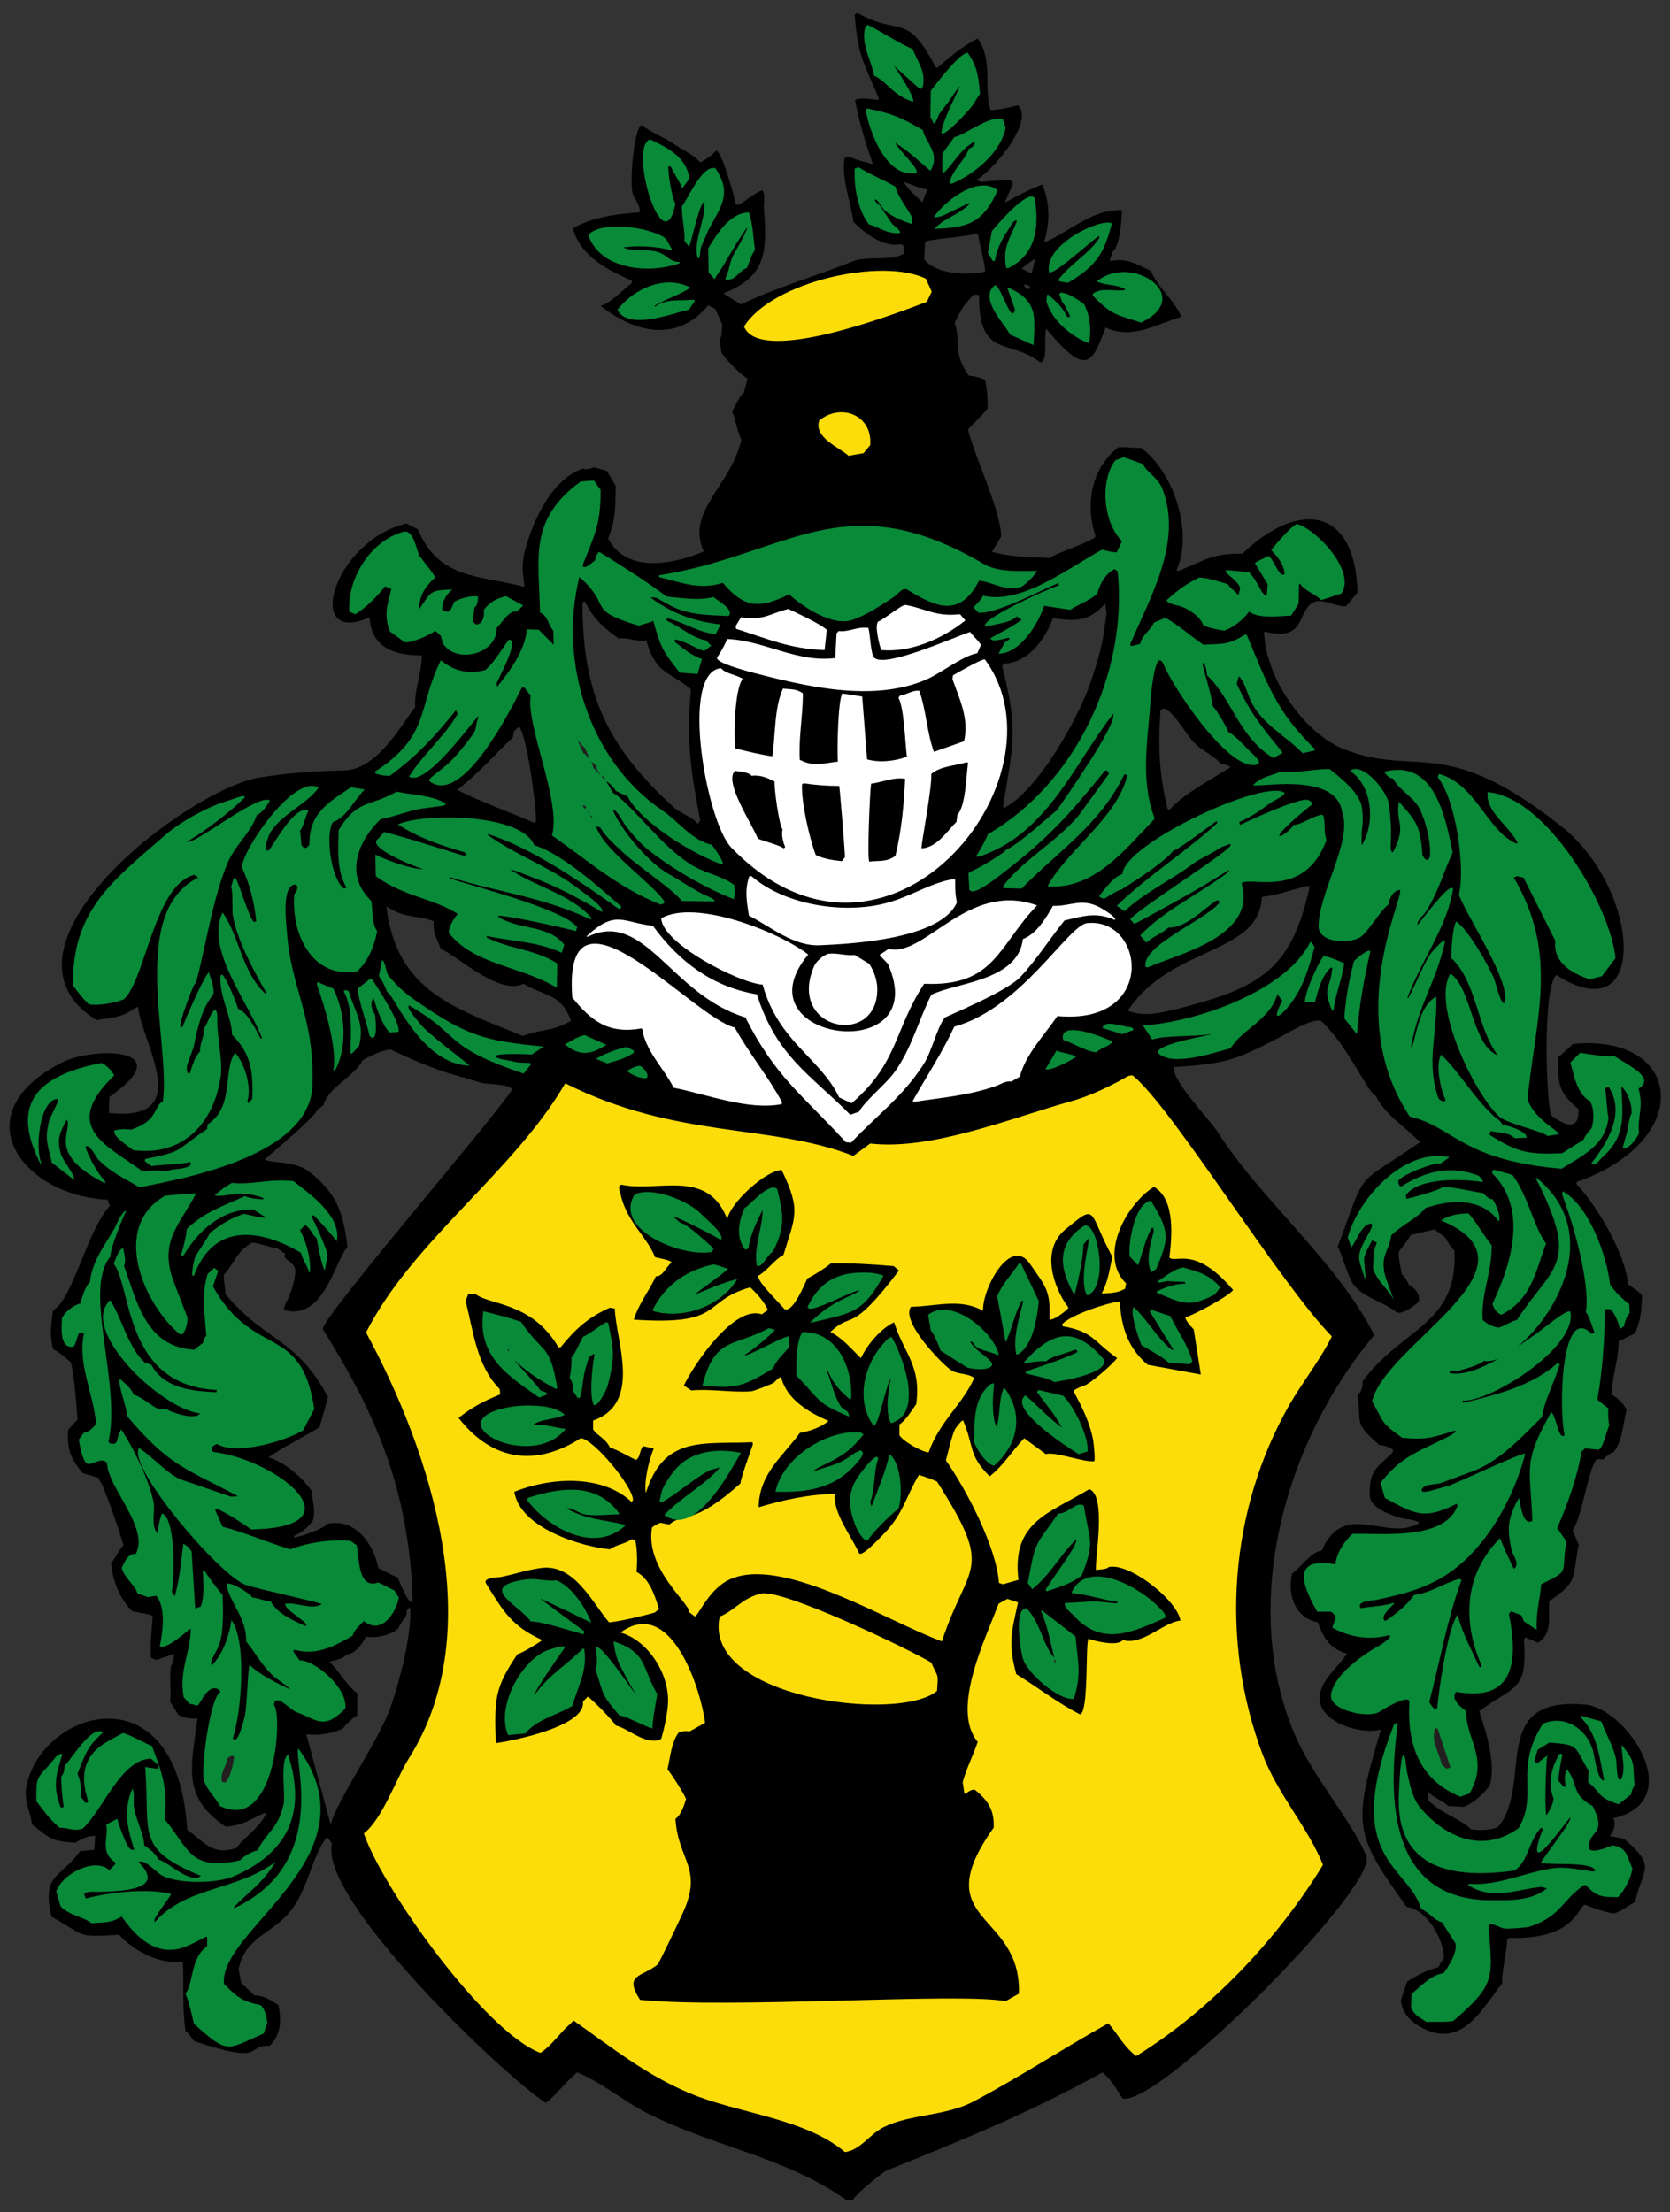 <svg version="1.1" id="Layer_1" xmlns="http://www.w3.org/2000/svg" x="0" y="0" viewBox="0 0 377.3 499.9" style="enable-background:new 0 0 377.3 499.9" xml:space="preserve"><rect x="0" y="0" width="377.3" height="499.9" fill="#333333" stroke="none"/><style>.st0{fill:#fcdd09}.st1{fill:#088a38}.st2{fill:#fff}.st3{fill:#231f20}</style><path d="M193.7 2.9c9.6 5.5 11.1-.5 17.7 12.3l.4.1c2.8-2.4 5.8-5 9.1-6.6 3.5 4.8 1.3 11.4 2.9 16.2 2.1-.1 4.2-.6 6.2-1.1 3.8 3.8-5.9 15-9.5 16.9l1.3.4 2-.2 4.4-.2c.3.1.7.6.6 1l-1.8 4.1c2.9-1.6 5.6-3 8.5-4.1 1.8 4.4 1.7 8.5.4 13.1 5.6-2.3 11-7.7 17.6-7.3-.1 1.8-.4 8.3-2.2 9.4l-.6 2.1c4-.8 6 .7 9.3 2.2 1.7 4 5.2 6.4 6.9 10.4-5.6 1.6-11.2 5.3-17.1 2.4-3 7.9-4.2 11.5-13.4.3-.7 1.5.5 7.6-1.4 7.6-6.9-5.5-13.9-.7-13.8-15.1-.1-.3-1-.2-1.2-.2-2.3 2.3-2.8 3.3-4.3 6.3 1.5 4.9-.5 6.8 3.2 12 .7 0 3.4.5 3.7 1.1.4 2 .6 4.2.5 6.3-.9 1.3-4.3 4.5-4.4 4.8 1.8 6.9 7.3 18 7.5 24.1l-2.1 3.5c5 1.3 8.2 1.1 13.1 1.4 1.2-1.1 9.9-3.8 10.3-4.9-2.4-7.5-.9-15.3 5.1-20.1 1.9-.2 3.4.2 5.2.1 7.3 5.4 11.9 19 8 27.7l.5.1c6.2-2.5 7.3-3.9 14.4-3.9 12.4-11.9 25.5-10.9 26 8.8l-2.6 3.1c-2.6.1-6-2.3-8-.5-3.1 2.8-1.5 8.4-10.5 6.2.2 10.4 9.1 23.2 18.3 26.7 16.4 6.3 22.3-3.6 48.7 17.2 18.2 14.3 20.1 47.2-1 33.7-3.1 3.2-2.3 27.6-1.2 31.7 3.1 2.4 6.5 3.7 6.2-1.4-4.7-4-4.5-5.5-4.6-11.6l3.4-3.1c24.8-2.4 27.8 21.7.8 31.2v.5c4.6 4.8 11.2 16.1 11.6 22.6.6.4 2.9 1.9 3.2 2.6-.2 3.4-.2 5.3-1.6 8.5l-3.7 1.8c0 4.2-1.5 7.9-1.6 12.1 1.4.6 2.8 2.1 3.4 3.4-.8 3-.9 7-2.9 9.5-.9.3-1.7 1-2.4 1.7l-1.3-.1c-1.9 1.1-3.4 13.1-5.6 16.1l1.4 3.3c-1.6 7.1.3 8.1-6.7 12.7-.2 3.6.8 7.3-2.5 9.4l-2.9-1.2-.3.5c.9 11.9-2.3 10.3-10.1 16.2 1.6 4.8 3.8 11.7 2.4 16.8-1.5 1.9-3.6 3.9-5.9 4.8l-3.5-.2c-1.4-1.3-3.2-1.8-4.5-3.1v1.8c2.7 2.9 8 4.6 9.6 6.6 1.9.2 4.4.3 6.2-.6 8-9.8-2.4-29.7 19.7-27.6 9.4.9 23.4 21.8 6.2 25.7.9 1.2.1 3-.7 4l3.2.6c7.4 6.4 4.4 6.3 2.5 14.3-1.7.9-2.9 2-4.8 2.6-2.3-.4-4.3-1.1-6.5-2-1.6.4-2.2 8-17.2 7.5l-.4.5c-.1 2.9-1.3 7.2-1.1 9.8-4.3 5.2-8.7 14.6-17.6 10.3-2.7-1.3-5.1-3.4-5.3-6.6l1.4-4.1c2.4-1.6 4.4-2.5 7.1-3.3.3-.7.7-1.4 1.2-1.9.2-4-3.8-11.2-8.4-11.7-12-16.7-12.2-18.5-5.8-40.1-4.6 1.4-15.8-2-13.6-8.8 1.1-3.3 4-5.4 5.9-8.3-4-1.3-5.2-3.5-6.6-7.1-5.3-1.1-6.8-6.3-5.8-11 1.9-1.3 4.5-5.1 6.7-5.2 5.1-11.7 14.6-1.9 22-6.2 0-.5-2.1-.9-2.5-.9-2.2-.2-8.4-2.2-8.6-5.1-.3-5.3 1.2-6.4 4.7-9.5.3-.3.7-.8.4-1.2-.8-.5-2-1-2.9-.9-6.1-5.3-4-4.9-5-11.3.8-.7 1.3-2.1 1.1-3.1 8.8-12.1 21.7-12.8 20.8-29.6-.4-.3-2-2.5-2-2.9l-2.5-1.9-5.4 1.3c-.7 1.3-1.7 2.5-2.6 3.6-.3 1.7.4 3.7.6 5.3.7.4 1.2 1.5 1.6 2.3 1.3.7 2.7 2.2 2.2 3.9-.9.8-3.5 2.8-4.9 2.4-2.9-2.5-7.6-3.2-10-6.6-1-1.4-2.8-7.8-3.4-8.2 6.9-18.5 3.4-13.1 18.6-23.7-3.3-3.5-7.9-6.2-10-10.5-.4 0-1-1-1.3-1.3-3.5-5.4-6.1-10.8-10.8-15.4-1.4-1.3-7.4 2.3-9 3.2-10.3 5.3-12.4 6.3-24.3 7-1.5 2.1 8.1 12.2 9.5 14.4 10.1 15.9 27.1 29.4 35.6 46.2-19.8 23.4-30.7 60.4-18 90.2 3.9 9.3 13.1 19.9 16.2 27.5 2.7 6.8-46.7 56.6-55.1 54.8-1.3-2.1-2.6-4.3-4.5-5.9-16.9 9.3-31 15-48.6 22.1-1.3.5-7.2 5.5-7.9 6.8h-1.3c-14-9.9-29.6-11.9-44.9-19.6-5.4-2.7-10.5-7.1-16-9.3-2.6 2.1-4.5 4.9-7.1 6.9-10.5-7-51.3-46.2-48.3-58.6l-1.1-1.5c-3.6 4.3-4.3 12.6-9 17.6-4 4.3-9.7 5.5-11 12.3l.6 3.1 3 2.8c1.8-.1 4 1.2 5.4 2.2.7 3.6.6 6.7-2 9.2-5.6-.3-.5 4.5-17.1-1.1-.5-.8-1.2-1.7-1.9-2.3-.8-6-.3-10.1-.6-15.6-5 .7-11.1-2.4-14.4-6.1-10 .6-7.3.3-15.3-4.1-2.2-9.9 2.1-8.6 6.5-14.8l3.2-.3.2-3.1c-1.3-.2-3.3.7-4.4 1.5-5.2-.3-5.8-.8-9.9-4.2-.2-2.5-1.8-5-1.3-8.1 2.9-17.6 34.2-27.5 36.4 9.4 3.7 2.5 5.7 6.1 11.3 4 .6-1.5 5.2-4.5 6.5-7.7l-.4-.1c-4 1.8-4.3 2.6-8.7 3.1-10-6.8-7.8-13.3-6.4-24.5-1.4.2-3.1-.1-4.3-.8l-1.9-3c.4-2.4-.2-5.2.2-7.9l.4-.8.4-2.1-4 1.4-1.2-.4c-.5-.9.2-8.3.3-9.4l-.5-.4-4.1-.8c-2.7-2.6-4.5-6.9-4.8-10.8 1-1.3 1.7-2.9 2.8-4.2-1.4-4.6-3-9.1-4.8-13.6-.2-.5-.8-.9-.7-1.5l-3.7-1.1c-2.7-3.3-3.6-5.2-3.3-9.8l2.1-2.3c-.3-4-.6-9.1-1.5-13-1.2-.8-2.6-2.4-4-2.9-.8-3-.5-5.7 0-8.8 4.5-2.6 7.6-17.9 12.8-23.6l-.5-1.4C5 270.2-8.9 251.6 14.2 240c6.8-3.4 26.8-3.5 10.5 7.9l-.1 3.6c19.6 2.1 7.5-15.7 6.6-23.9-.4-.2-1.6.8-2.1 1.1-2.4 1.3-4.6 1.4-7.3 1.8-26.2-16.2 20.3-52 36.8-54.8 6.2-1 12.6-1.5 18.9-1.6 7.5 0 12.7-9.6 16.3-14.3-.3-3.5 1.5-7.8 1.5-11.7-5.5 0-11.4-1.3-11.8-8.6-15 6.7-8.3-17.2 8.3-21.2l2.6 1.3c4.8 11.5 14.1 10.3 24 13 .2-.2-.2-2.2-.2-2.5-.2-1.8-.1-4 .4-5.7 1.8-6.7 6-16.1 13.1-18.5.7.3 1.9 0 2.5-.3l2.9.8 2 3.4c-.1 5 .1 7.2-1.7 11.9 4.2 8.2 15.5 5.6 21.6 2.9-4.1-9.1 6-14.6 8.5-25.2-1-2-1.2-4.4-2.1-6.4.5-.8 1.9-4 2.6-4.1l.9-3.3c-2.2-1.6-4.3-3.7-5.9-5.9l-.4-2.9c.6-.9.4-2.3.6-3.4l-1.6-3.6-1.6-.8c-7.2 8.7-16.9 6-24.3.1 2-.4 5.4-3.9 7.1-5.2l-.1-.5c-5.5-2.5-11.3-5.2-13.3-11.8 4.4-2.5 10-3.3 15-3.6.7-.9-1.3-3.5-1.5-4.4-.6-2.4.2-13.3 1.8-15.2.3-.4 1.1.5 1.3.6 1.9 1.3 4 2 6 3.4s4.6 2.4 6.2 4.3c1.2-.6 2.6-1.5 3.5-2.6 1.2-.6 4 9.7 4.6 12.1l.5.1c2-1 3.2-2.4 5.3-3.3.9.2.4 3.5.5 4.1.7 9.6.7 15.4-9.2 19.2l4 2.5c8.8-4.2 16.5-6.2 25.4-9.8 2.9-1.2 8.8.1 11.4-1.7.4-.6.2-2-.7-2.1-3.8.8-8.2-2.5-10.7-5.1-.6-4.7-2.7-9.4-2-14.4l1-.3c1.7.8 3.6 1.2 5.4 1.7-1.7-5-3-9.2-4-14.4.3-.8 4.6-.2 5.2-.1l.1-.5c-3.2-7.7-4.7-9.3-5.4-18.8l.6-.4m91.4 199.8c-.6 13.2-20.6 10.9-30.3 25.7 3.8 1.5 7.8.4 11.5-.5 18.2-4.7 25.5-8.6 29.6-27.6l-.5-.1c-3.8.9-6.1 1.9-10.3 2.5zm-22.3-42.6-.6.4c-.6 8.4-.3 14.4 1.6 22.4h.5c2.7-3.2 10-7.2 13.7-9.5-.4-.6-1.6-.7-2.2-.8-1-1.4-3.9-2.9-5.3-4.1-2.3-1.8-5.3-8.1-7.7-8.4zm-31.3-95.9-.1.4.6.7h.5l.2-.6-1.2-.5zm2.1-5.6-2.8 2.1 2.3 1.1.7-3.1-.2-.1zm-29.4-17.5c1.1 2 2.8 3.2 4.2 4.6l1.1-2.9c-1.3-.1-3.9-1.2-5.3-1.7zm4.8 13.6-.2 3.9c2.8 3.5 9.7 3.6 13.7 2.8.4-.3-1.3-6.7-1.5-8.3-.1-.3-.7-.3-.9-.2-2.3.7-11 1.2-11.1 1.8zm-77.4 81.6c0 20.7 5.7 32.5 20.7 46.2 1.6 1.4 4 2 5.4 3.7l.5-.8c-2.2-11.5-3.1-17.6-2.1-29.6-5.1-4.4-7.7-3.1-10.1-11.1-2.3.4-4.3-.8-6.2-.4-3.2-2.2-5.9-4.7-7.6-8.3-.2-.1-.6 0-.6.3zm118.1.1c-3.8 4.1-6.3 4-11.8 3.3-1.9 4.9-5.4 9.9-11.1 10.3l-.4.5c3.8 14.6 2.4 18 .2 31.9l.4.1c7.8-4.1 17.3-21.3 19.8-29.5 1.1-3.4 2.3-7.3 2.7-10.9l.5-3.4-.3-2.3zM87.3 204.8c2.2 19.4 15.9 23.1 30.8 29.3 4.2-1.6 6.4-.9 10.9-3.4-2.2-6.3-6-5.5-10.7-8.4-5.5 2.7-14.7-6.1-18.7-7.9-.8-2-1.9-3.9-1.6-6.2-3.5-1.5-6.5-.5-10.7-3.4zm29.9-40.6-1.1 1.1-.2 1.3c-4.4 4.2-7.5 7.9-12.6 11.9 5.7 2.9 11.7 4.9 17.5 7.5l.3-.5c.1-2.9-2.1-20-3.9-21.3zm-29.1 72.9c-2.1.4-4.3 1.4-6.2 2.5-1.5 3.4-7.9 6.2-8.8 10.1l-1.5 1.2c-.1 1.2-11 10.4-11.8 11.1.1.3 2.2.5 2.6.6 2.4.2 5.5.6 7.5 2.2 6.3 5 7.6 9.1 8.6 17-2.9 3.1-5.2 16.5-14.1 14.3l-.3-.5c1.2-2.6 2.6-5.5 2.6-8.5 0-2-3.3-2.6-2.2-3.7l-1.8-1.3c-.4.1-4.6-1.3-5.7-1.3-3.6 1.9-4 4.7-6.4 7.2-.2 1.4.4 2.9.3 4.4 9 10.8 16.1 9.9 23.2 23.3l-1.9 6.8c-3.4 2.1-8.4 4.6-11.5 6.8 3.9 1.3 7.4 4.4 9.8 7.7 0 2.5.9 3.8.2 6.6-1 1.3-2.6 2.9-4.2 3.4-.1.1-.1.5.1.4 1.4-.2 6.4-1.9 7.5-3.1 6.3-1.2 10.3 4.6 11.4 10.1 1.5.6 2.8 1.5 4.3 2 .2.3 3.4 8.5 3.4 4.5l-.3-5.6c-1.9-21.8-8.9-37.3-20-55 .5-3.4 38-46.8 42.6-53.8 1.1-1.4-5.6-1.6-6.4-1.7l-4.2-1.3c-5.5-1.3-11.5-3.9-16.8-6.4zm2 130.7c-1.5 1.7-5.3 2.5-7.4 2-.8 1.6-2.5 4-4.5 4.1-.3.9-3.1 1.4-3.8 1.6 2.4 2.3 3.9 5.4 6.3 7.1v5c-1.2.8-2.4 1.8-3.2 3-2.8 1.2-5.3 1.6-8.3 1.3l5.5 20.4c1.4-5.5 11-19.1 13.6-26.7 2-5.7 4.7-16.2 4.4-22.3 0-.3-.8.6-.8.7l-.1 1c-.4.8-1.5 2-1.7 2.8z"/><path class="st0" d="m196.6 258.4-3.8 2.8c-18.9-7.4-39.8-3.7-65.1-16.4-11.6 20-34.5 35.6-45 56.3 14.6 27 27.9 67.3 9.7 96.2-2.8 4.4-6 13.8-10.2 17 4.3 12.6 27.3 44.8 39.9 49.6 2-1.3 3.7-3.5 5.3-5.2l2.2-2.1c8.7 6.1 16.2 12.2 26.2 16.4 10.9 4.6 26 5.6 35.1 13.3 3.5-.4 5.7-4.2 8.9-5.7 5.9-2.9 13.8-2.4 20.1-5.7 10.4-5.5 20.3-12 30.5-17.7 2.2 2.5 3.5 5.3 6.3 7.4 16.7-10.3 31.9-26.3 42.2-43.2-3.4-8.5-10.3-16-13.7-25.1-9.6-25.6-7.5-55.1 6.2-79 2.9-5 7-10.2 9.5-15.3-12-12.3-35.9-51.5-44.9-58.9-.2-.2-1 0-1.2.1-3.8 2.2-8.8 4.6-13 5.7-13.5 3.8-31.4 11.1-45.2 9.5"/><path class="st1" d="m215.6 31-2.7 3.7v4.2l.4.1c2.7-2.7 3.3-4.8 6.8-7 .2-.1.2.4.1.5-.2.5-.8 1-1.3 1.1-1 2.8-3.8 4.8-4.4 7.8l.6.1c5-2.1 11-7 12.1-12.6l-.6-1.9c-2.8-1.2-8.7 3.6-11 4M211 49c0 .3 1.8-.1 2.3-.4l5.6-2.7c.7.2-2.4 2.2-3 2.5-1.7 1-3.3 1.7-4.8 3.3 7.8-.2 11.1-1.5 14.3-8.7-4.4-3.5-11.8 2.3-14.4 6"/><path class="st0" d="M168.1 73.8c3.7 9 35.5-3.4 41.3-5.6l1.1-2.3-1.3-2.9c-9.7-4.9-34.8.6-41.1 10.8M185.1 95c-1.4 3.9 4.9 6.3 6.6 8l3.4-.6 1.5-1.8c.6-6.8-6.6-9.6-11.5-5.6"/><path class="st1" d="m201.9 14.8 6 5.4.6-.6c.7-3.6-1.2-5.6-2.3-8.5-3.2-1.4-6.8-3.8-10.2-5.5l-.5.5c-1.1 3.8 1.4 7.6 2 11 2.9 1.3 4.1 4.4 8.8 5.9.4-1.1-3.6-7.2-4.4-8.2M218.6 11.9c-1.9.2-6.9 6.8-8.3 8.6l-.1 5.9.8 1.6c.7-.6.8-1.6 1.3-2.4l2-2.6c6.4-9.5-1.5 3.2-1.6 7.1.8.9 6.8-5.8 7.1-6.4l1.6-2.5c-.3-3.7-.6-6.3-2.8-9.3M202.3 32.3c3 1.9 5.2 4 7.9 6.3 2.4-3.9-1.1-6.3-1.7-9.2-5-2.9-6.8-3.7-12.6-4.9l-.3.4c.8 4.7 4.6 15.5 11.4 14.2.4-.1-.2-1.2-.3-1.3-.7-1.1-4.6-5.2-4.4-5.5M146.9 31.5c-5.1 1.5 3 28.6 5.7 14.5-.8-1.2-1.7-7-1.6-8.4h.5l2.7 4.9 1.6-2.2c-.9-4.9-4.8-6.8-8.9-8.8M205.9 50.6c.3-.3.1-1.2.1-1.6-1.1-2.1-3.1-4.5-3.7-6.8-2.7-1.6-5.8-2.8-8.3-4.4l-.9.3c-.2 4.2.7 9.3 3.2 12.6 2.5.7 3.9 2.1 6.9 2 .7-.4-1.5-1.9-1.7-2.2l-2.7-4c-.1-.2-1.4-1.1-1.1-1.4.4-.4 1.8 2.2 2.2 2.5 1.7 1.4 4 2.3 6 3M154.1 46.5c-.2 2.4.8 6 .5 7.9l1.1 1.4c.6-1.6 2.5-10.4 3.4-10.1.4 4.1-2.5 8.3-1.5 12.6.7.4.5-1.7.8-2.5l1.7-3.9c2.8-5.3 5.4-8.2 1.5-13.9-3.1-.7-6.2 7.1-7.5 8.5M224.1 52.2l-.9 4.9 1.1 1.9.5-.1c.3-2.3 1.3-4.3 2.5-6.2l1.5-2.4c.2-.2 1-.9.9-.2-1.6 4-3.2 5.7-2.4 10.4l.5.1c6.3-3.1 7-9.2 6-15.8-1.5-2.5-9.5 7.2-9.7 7.4M169.2 48c-4.4.1-7.2 4.9-9.2 8.1l.1 5.4 1.3 1.6 1.9-2.9c.7-1.2 8.7-14.7 4.1-5.6l-1.6 2.8c-1 1.8-1 3.8-1.9 5.5-.1.8 1.8 0 1.9-.1 1-.7 1.7-1.8 3-2.3.5-1.3.9-2.9 1.8-4-.5-3-.4-5.4-1.4-8.5M237 61.5c.9.9 9.5-7 11.3-8.2l.1.4c-2.3 3.7-6.8 6-9.4 9.7.7.3 1.6.4 2.3.5 6.2-3.7 8.1-6.4 9.9-13.4-2.1-1.4-15.4 4.6-14.2 11M132.9 53.1c2.7 8 14 8.8 20.6 6.4l.1-.3c-2.1 0-2.5-1.1-4.1-1.9-2.6-1.3-6-.3-8.5-1.3l-.1-.1c3.6-.5 7.5-.2 11 .7v-.1l-1.4-2.5c-3-2.6-14.6-4.3-17.6-.9M247.8 63.6c2.1 1 4.1.5 6.5 1.8-.8.6-4.5-.2-5.9.3-.3.1-2 .5-1.4 1.2 4.2 4.4 5.4 4.2 10.8 6 12.4-5.9-2.2-15.8-10-9.3M139.5 70c2.5 5 13.5.4 16.1 0l1.4-2-.3-.3c-3 .4-5.9-.4-8.7 1.6l-.1-.2c2.6-1.6 5.6-2.4 8.1-4.1-5.7-3-12.8.2-16.5 5M228.2 75.6l5.3 2.4c.4-6.6.9-10.1-5.7-13l-.2.1 1.7 4.8c-.7 3.6-2.9-4.5-4.3-5.4h-.3c-3.6 3 2.3 8.7 3.5 11.1M239.7 66.1l-.4.3.7 1.9c.4.1 1.6 2.9 1.8 3.2l-.6.2c-1.4-2.6-2.4-3.4-4.5-5.2-.3.3-.2 1.2-.3 1.6 1.3 4.4 5.7 8 9.7 9.5.4-3.4.3-5.7-1.1-8.8-1.5-1.1-3.2-2.4-5.3-2.7M137 176.6c.4 0 1.9 1.6 2.1 2.1l2.7 1.3c3 5.9 15.2 13.3 21.5 15.4.3-.8-2.1-4-2.5-4.5-4.5-1-7.5-5.3-11.2-7.8-16.4-11.1-23.5-33.6-18.7-52.7 7.6 6.6 1.2 7.4 13.5 11 1-.5 2.1-.5 3.2-1.1 1.6 5.9 2.2 7 6 11.7l4 .3 1-3.4c-2.3-.7-4.3-2.4-6.2-3.9l.1-.5c2.4.4 4.3 1.9 6.6 2.6l1.6-1.2-1.2-1.2c-2.9-.4-6.1-3.3-8.8-4.4-.1-.2-.1-.6.1-.6 3.9 1 6.9 3.2 10.9 3.6l1.1-2.2c-5.7-.6-11.1-2.5-15.7-6 0-.3 1.1 0 1.2 0l3.1 1.7c4 2.2 8.8 2.2 13.2 2.4 1.4-1.5-2.6-3.5-3.4-4.3-3.4.9-7.2.2-10.6-.1-4.5-3.4-10.4-7.1-15.2-10.1-.6.3-.9 1.5-1 2-.6.3-2.3 2.2-2.8 1.1 2.8-7.1 4.1-9.2 4.1-17.1l-1.5-2.1-3 .2c-11.9 8.7-9.4 17.3-9.2 29.6 1.8.7 1.8 2.8 3 4.1l.1 3.2-3.4-3.4-2.7-.1c-.3 4.7-3.9 9.6-6.7 13l-.1-.8c1-2.3 3.8-7.2 3.5-9.6l-.7-.3c-2 2.6-2.7 4.4-5.3 6.9-3.8 1-7.1.3-10.1-2.2-5.3 10.6-2.3 17-14.8 25.1v.5c1 .3 2.3.6 3.3.5 6.2-4.6 10-8.7 14.9-14.8l.4.8c-3 5.2-7.8 9.1-11 14.2 3.8 2.4 14.2-12.3 15.7-13.7v.1l-.4 1.4c-.2 1.3-.3 2-1.2 3.1-1.8 2.4-4.1 5.4-6.5 7.2-1.8 1.4-3.4 2.6-3 2.9 7.5 5.9 18.8-16.9 20.9-21.1l.5-.1 1.5 1.9c-1.1 6.9 7 24 4.8 31.6 8.8 6.1 14.5 11.5 24.5 15.6.2 0 1.2-.3.9-.7-2.6-4-14.1-11.9-15.4-17l.9.3.8 1.2c1.1 1.4 2.3 2.5 3.6 3.7 3.1 3.2 12.3 9.2 14 11.7l7.4.1c.4-.5-2.1-1.4-2.3-1.5-2.8-1.4-5.5-3.3-8.2-4.8-4.3-2.5-10.2-9.3-12.4-14.2l.3-.1c.8.4 1.6 2 2 2.7 1 1.6 3.6 4.5 5 5.7 5.3 4.4 13.5 9.2 20 11.7.3-1 .2-2.2.1-3.2-3.1-2.3-7-2.7-10.2-4.9-6.4-4.2-10.9-10.9-16.6-15.6l-.6-.3-1.5-2.6"/><path class="st1" d="M148.9 130v.4c5 1.2 9.1 3 14.4 1.3 5 5.9 8.4 5.8 15 2.6 3 2.8 9.8 7.3 14.2 5.8 3.3-1.1 6.7-3.4 9.6-5.3.7-.5 1.8-2.1 2.8-1.6 6.4 3.9 11.9 6.6 16.3-2 3.4.4 5.8 2.5 9.6 1.4 1.3-.9 2.6-2.2 3.5-3.5l-.1-.1c-3.7 0-8.7.4-12-1.6-31.6-18.5-44.3-2-73.3 2.6M78.9 138.2l1.4.6c2.3-1.4 5.1-4.2 6.7-6.3l1.4.6c-.8 3.5-1.8 5.7-.3 9.6l3.3 2.4c1.1.4 5.9-1.6 6.9-2.6l1.3 1.2.4 1.6c3 4.9 12.4 2.5 12.2-3.4 1.4-1.4 1.9-2.7 3.7-3.7.6.1 1-.2 1.4-.5l.9-.9-3.9-2.1c-2.2.6-3.5 1.2-5 3.1.2 1.3-.2 3.4-1.8 3.3l-.7-.7.4-3.1c.7-.4.8-1.8.8-2.5-1.7-.3-3.9.4-5.4 1.2-.2.5-.7 2.1-1.4 2.2-.3 0-1.3-.1-1.3-.6 0-1.7 1-3.4 2.3-4.4-5.4.2-4.7.5-7.6 4.6.2-3.2 1.3-5.1 3.7-7.3-.2-.8-2.8-3.8-3.5-4.9-.8-1.5-1.4-6.2-3.8-5.4-7.3 2.1-12.5 10.4-12.1 18"/><path class="st2" d="M178.1 137.6c-4.9 1.3-5 2.5-10.7 1.9l-1.2 2 .1.6c7.3 2.3 12 4.5 20 4.8l.5-4.6c-2-1.6-6.2-3.5-8.7-4.7"/><path class="st1" d="M54.6 195.9c1.9 4 2.8 7.9 3.3 12.3-.1 0-.5.2-.6.1-1.3-1.7-2.9-7.5-4-9.8l-.5-.1-.6 2.1c.5.7.2 5 .4 6.3.9 5.6 4.8 12.7 7.6 17.6l-.3.1c-5.3-5-5.8-12.9-9.6-18.3-4.1 8.1 6 20.6 8.9 28.4l-.3.1c-1-1.8-3-6.1-5.1-6.7-.1-.7-3.8-10.3-4-7.1-.2 4.4 2.7 9.4 2.6 12.9 4.4 4.4 4.8 8.4 4.6 14.5l-.9 1-.2-.5c1-3-.6-8.6-2.8-10.9-2.9 4.3 0 12-6.2 16.2l-.1 1c-7.5 5.1-5.1 5-14 6.8l-.1.5 1.5 1.1c3-.4 5.8-.3 8.8-.9l.1.6c-1.4 1.3-4.4.7-5.2 1.5-1.9-.3-3.9-.2-5.8-.1-8.1-5.9-18.4-9.9-6.3-21.6-.6-1.1-1.7-2.3-2.9-2.8C8.9 243 2 249 9.2 263.1l.1-.4c-1.4-3.1-.4-14.3 3.8-14.4.4.4-1.8 4-2.1 5.3-.9 4.1-.2 5 .7 9.1l5 3.9c.5-.7-2.5-4.4-2.9-5.7-1-3.4-.4-4.8 1.3-7.9 1.5 2.5-4.9 7.5 8.6 14.4l.1-.4c-1.7-1.8-3.7-5.4-4.5-7.8.8-1.1 2.4 2.3 2.8 2.7 3 3.1 5.9 4.3 9.4 6.4 10.8-2.1 38.6-7.3 39.1-23.1.5-15.5-5-22-5.8-34.9-.1-1.2-1.3-10.6 2-10.4.8.3.2 1.8-.3 2.1-.8 9.1 4.1 19.3 14.2 17.5 2.5-2.4 3.9-5.7 4.5-9.1-1.2-1.5-1-5-1.3-6.8-6.2-5.9-3-13.6 2.1-18.5 2.9-.5 5.8-1.7 8.7-2.3l5.2-.7c.1 0 .9-.2.8-.5-2.9-1.9-7.8-2-11.1-2.7-6.2 3.5-8.9 1.7-13.1 8.7-.1 4.3-.5 9.1 1.8 13l-.6.2c-3-2.3-4.2-12.4-2.5-15 3.2-1.2 4.8-5 7.2-7.4l-3.1-.5c-4.9 3.3-9.5 5.8-9.4 12.9-.5 1-1.3 1.1-1.8.1l-.3-3.2c1-1.3 1.1-3.1 1.9-4.5-2.9-1.6-7.7 7.4-9 9-1.6.3.2-3.9.5-4.3 2.8-4.2 7.9-6 10.8-9.9-5.2-3.2-16.6 12.9-17.4 17.9"/><path class="st1" d="M16.5 222.7c1.1 1.5 2.2 2.9 3.5 4.2 2 .5 6.1-.3 8-1.1 4.9-4.5 6.9-25.9 15.9-28.1l.9.6c-15.9 7.8-6.2 37.5-8 50.6-2.2 1-.8 4.3-7.3 6.4-1.1-.3-2.5-.1-3.6.1-.8 1.3 3.7 4 4.2 4.5 11.7 1.5 18.4-6.6 19.8-16.9.4-3.3-.8-8.5-.8-12 0-.4.2-3-.7-2.7-.7.3-1.6 3.3-2.3 4 .1 1.9-1 3.5-.9 5.3-1.2 1.2-1.8 3.3-2.3 4.9-.7.5-.7-1.1-.7-1.4.4-1.7 1.4-3.6 1.7-5.2.8-3.9 1.7-8 4.3-11.2.3-1.6-.6-3.5-1-5-1.2 1-5.5 11.1-6 12.4-.2.3-.5-.4-.5-.6l.7-2.5c.3-.8 2.2-6.6 2.9-7 2.3-8.6 3.8-19.3 7.3-27.4 1.6-3.6 5.3-6.8 6.4-10.4 1.3-.6 2.3-2.1 3-3.3-2.6-1.8-17.2 10.2-18.8 9.3 3.8-2.1 9.9-6.8 13.1-10 .2-.3-.5-.3-.7-.3l-5.4 1.8c-3.7 1.5-8.3 4-11.4 6.6-11.9 10.4-21.6 17.1-21.3 34.4M253.9 103.3l-1.9.7c-3.6 4.7-2.7 14.2 1.5 18.3l-1.2 2.5c-1.1 0-2.2-.3-3.3-.6-7.4 4-18.2 12.5-26.9 10.4-.5 1-1.4 1.9-2.2 2.6l1.1 1.2c3.4.7 14.6-5.2 18.2-6.7v.6c-2.4.7-18.5 8-16.5 9.3 1.7-.5 5.9-.9 7-2.3l1.1.7c-1.9 1.6-4.8 2.9-7 4.2.1 1.2 3.7-.1 4.2-.1l.1.3-1.1.8-1.4 2.5c4.9 0 9-6.8 10.3-10.8l5.9.9c1.9-1.3 3.9-1.8 6.1-3.6.6-2.3 1.8-4.5 3.9-5.6l.7.5c2.4 23.1-9.7 48.1-29.3 59.4-.7 1.8-1.7 3.4-2.7 5l.6.1c15.4-5 21.5-20.8 30.4-32.3 1 2.3-11 19.3-12.8 21.9-.3 0-8.9 8-11.4 8.8-.2.7-7.3 4.9-8.2 5l-.3.4.2 3.6c.8 2 7.5-3.7 8.6-4.5 9.3-7.2 14.5-13 22-22.3.4-.3 1 .3.9.7l-6.6 9.1c-5 6.2-12.9 10.3-17.4 16.4l.3.3 4 .1c8.3-8.5 17.8-14.5 23.2-25.8l.7.1c-2.1 9.5-13.5 16.9-18 25.1l.1.1c10.5.7 17.4-8.4 24.1-15.3-3.1-8-1.8-16.5-1.1-24.8 0-.6 1-15.2 3.2-9.8 1.9 4.6 14.5 24 20.9 22.4 1.7-.4-1.1-2.6-1.4-2.9-1.4-1.4-3.3-3.6-5-4.5-.2-.9-2.9-5.4-3.5-5.8-.3-2.7-1.7-6.9-2.4-9.7.8-.4 1.1 2.3 1.1 2.7 5.7 5.4 7.2 14 15 18.7l2.1-1.2c-4.9-6.1-7.1-8.6-10.4-15.6l.5-1.7c1.3 1.3 1.9 3.9 2.7 5.6 2.4 5.2 8.1 8 11.7 11.8l2.7-.6.1-.3c-8.7-8.5-10.6-14.3-15.4-25.8l-.4-.1c-4 2.5-5.3 2-9.4 2.3-2.8-1.9-5.7-4.5-8.6-6.1l-2.6 1.1c-.7 1.7-2.8 2.9-3.1 4.8l-2 .5-.3-.3c4.4-10.5 11.9-23 7.4-35-1.1-3-3.8-4-4.4-5.8l-4.4-1.6"/><path class="st2" d="m215.3 152.6-.1.9c1.6 4.5 3.8 9 2.6 14l-6.8 2.4c-1.6-4.4-1.7-9.2-3.3-13.8-1.5-.2-2.9.9-4.4 1.1l-.3.5c1.3 2.4 1.5 10.4 1.9 13.3-2.8 1-6 1.4-9 .6l-1.1-14.2-4.5-.7c-1 1.7-1.2 13.2-1 15.4-3.4.4-5.5 1.2-8.6-.4-.3-5 .7-10 .7-15-1.4-1.1-2.9-.9-4.5-1.1-2 4.3-1.7 10.7-2.4 15.3-2.8-.4-5.7-1.1-8.4-1.8-.3-2.7-.2-13.2 1.7-15.7-1.5-1-3.8-1.1-4.9-2.4-9.4.8-3.3 34.7 2.3 40.5 35.1 36.4 77-15.8 57.3-42.5-.8-.1-6.1 3-7.2 3.6"/><path class="st1" d="M89.9 186.3c4.6 3 9.8 4.8 15.1 6.3.2.1.3.9-.1.8-6-1.8-11.9-3.8-18.1-5.4l-1.8 2c-.8 2.1 9 6 10.7 6.4-2.6.1-8.9-2.2-10.9-3.3l.1 4.9c6.5 4.7 12.8 4.9 18.5 8.5-.8 1-2.1 2.9-2 4.3 5.7 7.3 16.4 7.5 24.4 12.4l.1-5.5c-5.2-3.3-10.8-3.2-16-5.9l.1-.3c5.9 1.3 11.3 1.2 16.9 3.8l.6-1.8c-3.6-4.7-10.8-3.3-15.1-6.5 1.1-.5 16 2.9 17.7 3.4l.3-.9c-3.2-4.1-23.4-9.2-28.8-11v-.3c11.1 3.5 20.9 4.4 31.9 9.6l.1-.4c-4.6-5.3-12.6-7-18.3-10.9h.1l1.4.4 4.4 1.7c5.1 2 10.2 4.7 14.8 7.5.8-1-4.3-4.5-5.2-5.2-6.3-4.9-14.2-7.6-20.7-12.3l.2-.1c9.3 2.8 21.6 11.2 29.5 16.9.3 0 .5-.3.6-.5-4.9-4.3-13.6-12.1-19.7-13.9-2.9-7.3-25.2-7.3-30.8-4.7"/><path class="st2" d="M169.3 198c-1.1 3-.6 5.8-.1 8.9 4.9 2.5 10.1 7 16.1 6.7 6.7-.3 27.3-1.3 30.9-9.7-.4-1.6-.4-3.5-.4-5.1-.1-.3-2.2.2-2.8.4-3.8 1.1-7.6 3.3-11.5 4.5-9.7 3.1-23.9 1.1-31.7-5.7h-.5M196.4 217.8l-3.3-2c-1.9.2-4-.5-5.8-.3-1.2.2-3 1.8-3.4 2.9-6.2 14.6 14.7 18.4 14.3 4.8-.1-2-.8-3.8-1.8-5.4"/><path class="st1" d="m86.3 217-.7 3.6c.8 1 1.4 2.4 1.9 3.6 1.5.5 7.7 16.4 18.6 16.6-2.2-1.9-9.7-7.4-11.3-9.6-.4-.6-3.1-3.4-2.4-4 12.1 6.9 7.3 9.1 25.9 15.4l1.7-2.1-.3-.3-2.5-.1-4.1-.8c-4.8-1.5 6.5-1.1 7-1l2.8-1.8c-13.6-1.3-17.5-2.5-28.7-10.2-2.5-1.7-4.8-3.7-6.6-6.1-.3-.6-.7-3.3-1.3-3.2M83.6 221.2l-2.8 2.2c.2 2.8 2.1 7.8 2.7 10.7 2.1 2.1 1.3-4.4 1.2-4.9-.7-1-1.2-2.6-.3-3.7.6 2.2 2 6.2 3.6 7.8l2-.1c.8-1.7-4.8-10.2-6-12h-.4M71.7 221.9l-.1.6c1.7 4.7 4.7 14.7 3.7 19.3l.4.1c2.9-5.4 2.3-13.2-.4-18.5l-3.6-1.5M132.1 233.9c-1.6.3-3.1 1.4-4.5 2.1 3.4 2.7 5.8 2.4 9.4.1l-4.9-2.2M141.6 236.6c-1.3.1-6.1 1.9-6.9 2.7l2.5 1c2.3-.7 3.9-1 6-2.4v-.5l-1.6-.8M293 118.4c-1.3.5-4.8 4.6-5.8 5.9 1.3 1.3 3 3.4 3 5.4-1.1 1.1-2.4-3.3-3.6-4.1l-3 1.5v.3l2.8 4.6-.2 2.5c-.3.3-.9-.5-1-.6-1.1-1.9-1.4-2.8-3-4.6l-5.2-.5-.1.4c1.1 1.3 2.7 2 3.3 3.7l-.4 1.6c-.7-.9-1.8-1.5-2.4-2.5-2.1-.6-4.3-1.4-6.5-1.5-3.2 1.7-4.3 2.4-7.3 5.1-.1.8 2.6 1.2 3.1 1.4 1.9.6 4.5 2.3 5.2 4.4 1.5.5 3.1.9 4.7 1.1 2.1-.7 4.3-2.5 5.6-4.3 2.3 1.7 6.9 1 9.5.9l1.7-2.7.1-4.4.2-.1c1.2 1.7 3.3 2.2 4.8 3.7l4.6-1.5c3.3-5.1-5.8-14.6-10.1-15.7"/><path class="st2" d="m189.5 142.6-.5.5-.3 5.6c-8.7 1.1-16.1-4-24.4-4.3-.6 1.4-1.4 2.9-2.3 4.2-.3 1.2 6.4 2.9 7.3 3.2 12.3 3.2 27.8 7.1 40.1 1.7 3.2-1.4 8.1-5.3 11.4-5.9l.8-1.8c-.3-.9-1.9-2.1-2.4-3-3.3 1-19.3 8.3-21.7 5.8-.8-.8-.9-5.4-1.3-6.7-2.4-.4-4.5 1-6.7.7"/><path class="st1" d="M77.7 224.1c2.1 3.9 1.5 9.5 1.5 13.9l.3.1 1.6-1.7c1.4-5.2-1-7.8-2.3-12.4-.2-.2-1.2-.5-1.1.1"/><path class="st2" d="M198.5 140.4c-1.1.7.3 5.8.6 6.5 6.7.6 13.9-2.6 19-6.7l-1.2-1.4c-5.5.6-7.5-1.2-12.3-2.1-.9-.1-4.9 3.3-6.1 3.7"/><path class="st1" d="M253.6 197.5c-2 .6-4 3.4-5.3 5 0 .2 1 .6 1.1.6.3 0 2.8-1.9 4-2.1.1-.1 9.6-5.9 11.7-8.8.7.1 8.4-5.7 9.8-6.7l.1.5c-7.1 6.5-15.7 11.9-22.7 18.7l1.8 1.2c4-3.9 10.6-7.1 15.3-10.6 1.4-1.1 3.3-1.9 4.8-2.8 1.1-.6 1.5-1.1 2.7-1.4l.9-.4.3.3c-1.4 2.1-19.2 13.2-22.8 16.7l1 1.1c7.4-4 14.3-7.7 21.3-12.2v.4c-6.1 4.7-14.8 8.8-20 14.4l1.4 1.6c1.5-1.4 3.5-2 5-3.4 3.9.1 7.7-4 10.8-6.1.6-.1.6.1.7.5-3 3.8-17.7 9.7-16.7 14.5l.5.1c7.4-3.2 24.7-7.1 21.2-19 1.9-1.7 14.2 3.8 19.2-9.8-.7-2-.2-3.6-.7-5.5l-.3-.2c-2.3.3-4.4 2.2-6.4 2.3-2.2 3.1-7.8 5 4.1-4.6.2-.6-.8-1.1-1.2-1.1-2.7 0-12.6 4.5-15 5.7-.1-.1-.3-.6-.1-.7 2.8-1.2 4.9-2.8 7.3-4.5.6-.4 3.6-1.7 2.6-2.2-5.5-2.6-36.1 11.8-36.4 18.5"/><path class="st2" d="m200.8 214.4-2.1 1.4 1.9 2c10.5 23.5-34.3 17.5-18-2.1-6.7-5.2-25.5-12.6-33.2-8.2.1 5.6 17.4 14.6 22.9 15 3.6 13 13 16.5 17.3 25.5l2.8 1.3c10.6-9.1 9.6-16.7 16.4-27 16 .7 16.7-8.6 25.5-17.7-15.7-5.7-25.4 11.9-33.5 9.8"/><path class="st2" d="M237.9 204.7c-1.7 2.9-3.7 6.3-6.8 7.5-1.1 9.5-15.1 9.8-20.7 12.6-2.9 5.8-4.5 12.3-8.4 17.6-1.9 2.6-6.8 6.6-7.9 8.8l-2 .7c-9.1-9.2-16.6-13.1-21.1-27.2-10-1.7-17.5-7.3-23.5-15.5-6.7-.7-8.4-3.8-15 2.4l.2.1c13-6.3 18.8 13.1 35.7 18.2 6.8 13.5 12.8 17.4 22.7 28.2l1.2.1c5.9-6.3 11.4-10.1 16.3-17.6 2-3.1 2.9-7.9 4.8-10.6.2-.3 13.7-5.7 17.1-9.2 3.5-3.7 6.7-8.7 10-12.8 4.3-1 7.2-2 11.4-.1.4-.7-3-2.6-3.3-2.8-4.3-2.3-6.5-.3-10.7-.4"/><path class="st2" d="M215.6 232c-2.8 6-6.2 11.1-9.4 16.8l.3.2c6.3-1 12.3-1.4 18.5-3.6 1.2-.4 2.1-1.2 3.5-1l1.9-1.1c1.4-5.2 5.5-9.3 8.5-13.7 22.7 2.1 19.7-22.4 6.7-21-4.3.5-14.8 19.2-30 23.4M129.3 225.4c4.3 5.4 8.3 8.3 15.6 7 .5.3.4 1.1.5 1.6 1.5 4.7 4.6 7.5 6.8 11.8 7.2 1.4 16.9 5.2 24.4 3.7l.1-.4c-3.1-5.8-7.5-11.1-10.7-16.9-9.5-2.3-39-36.7-36.7-6.8"/><path class="st1" d="m249.1 232.3 4.4 1.4 2.5-.9c.3-.2-.3-.6-.5-.7-1.4.1-6.1-1.9-6.4.2M240.2 235c2 .6 5.4 2.7 7.5 2.8 1.1-1.1 2.7-1.2 3.7-2.4-.8-.5-12.4-5.4-11.2-.4M238.7 237.4l-2.5 4.2c.8.6 6-2 6.9-2.8l-.1-.1c-1.4-.7-2.9-.7-4.3-1.3M141.6 242c1.2.9 3 1.8 4.5 1.6.7-.7-.7-2.3-1.2-2.6-.8-.5-2.5.6-3.3 1M305 174.2c5 3.3 5.7 11.4 2.9 16.4-.5 1.6-.2-3-.2-3.2.3-1.6.2-3.3 0-4.9-.5-3.4-4.9-6.8-7.3-8.7-2.4-.2-9.5 1.2-10.9.5-2.4 1.1-4.4 1.1-6.4 3.1.8.7 17.5-2.9 19.9 5.1l.4 1.6c1.8 6.5-5.3 17.4-5.5 25.1-.1 4.1 7.6 4.2 9.8 2.3 2.1-1.9 4.2-5.8 6-7.1.2-1.3 1-3.2 2.6-3.3.9 1.8-12.9 28.5 2.2 51.2 9.9 2.3 11.7 9.9 34.3 11.8 4.6-2.9 10.1-5.3 10.6-11.7-.3-.3-.4-5.1-.8-6.4.2-.2.6-.4.9-.3 3.8 5.9-.4 12.6-4 17.2 1 .7 1.8-.7 2.3-1.2 5.7-4.9 4.8-9.7 4.5-16.2 1.5 1.3 2.5 4.2 2.3 6.2-.6.7-.8 3.9-1.3 5.2l-.7 2.5.5.1c1.4-.4 2.6-2.2 3.2-3.4-.4-4 1.1-5.7-.1-10.1 4-2.5-2.3-5.2-5.5-7.4-2.1.3-5.6-.4-7.7-.7l-2.2 2.2c.8 2.8 1.5 7.2 4.4 8.7 1 1.6 1 4.6.3 6.3-.8.7-1.4 1.6-1.8 2.5l-4.8 3c-7.5.3-10-.1-16.4-4.2l.3-.8c1.8.4 4 .2 5.4 1.6l2.7-.1c.2-1.5-4.4-2.8-5.5-3-.4-.9-1.1-1.2-1.8-1.8-4.6-4.2-7.7-9.8-12-14-1.4 2.4-.1 7.9 1 10.3-.4.6-1.3 0-1.6-.4-2.9-8.1-.2-14.8-.5-23-3.7 1.9-4.4 8-5.5 11.6l-.2-.3c1.6-9.4 5.8-14.8 7.7-23.9-.3-.6-2.3 1.8-2.7 2.2-1.9 2-4 8-5.7 10.8l-.1-.2c3.2-8.6 9-16 10.3-24.6l-.3-.2c-1.4 0-6.8 7.3-7.7 8.4-.3-.9 1.3-2.2 1.7-2.8 2.7-4 4.2-9.2 6.2-13.6-1.7-8.1-4.1-21.2-15.5-18.2.4.6 1.2 1.5 2 1.5 1.5 2.8 4.9 4.3 6.2 7.2 1.3 2.9 2.2 6.5 2.2 9.7 0 1.6-.8 2.2-1.7.5-.6-6.4-.9-7.2-5.3-12.1l-.1.1c-.7 5 1.9 5.1-1.3 11.3-.6-.1-.5-1.3-.5-1.6.2-3.6 0-5.9-.4-9.4-.5-2.9-6-9.6-8.8-7.4"/><path class="st1" d="m325.1 174.9-.3.7c4.1 5 6.3 20.4 4.8 26.6 2.3 5.8 11.5 19.2 10.4 24.3-.8 1.2-2.1-4.6-2.5-5.5-1.4-3.2-5.7-10.8-8.5-12.8-.9 1.8-1.1 6.2-1.1 8.3 5.8 5.5 5.6 15.3 10.5 22-5.9-2.4-5.8-15.1-10.7-18.5-4.4 7 5.5 27.3 11 32.3 1.9 1.7 9.9 3.3 10.9 4.4l2.6-.4c-.5-1.2-5.2-3.1-7.1-7.8 1.8-18.5 7.2-32.7-3.1-50.2l.7-.3 1.5.3 7.2 14.3c-.6 5 4 7.5 7.8 8.7l2.7-.7 3.1-4.1c-1.2-11.8-15.6-36.4-28.9-37.5-.5 4.5 4.8 7.5 6.8 11.5l-.4.1c-6.6-3-9.1-13.5-17.4-15.7M296 212.9c-5.5 11.2-26.3 18.2-37.8 18.8l2.1 3.2c3.1-1 9.6-.6 13.2-1.2l-.1.1c-2.2.5-12.8 2.4-11.7 4.2 3.2 3.1 12.4-.1 16.3-1.1 2.8-4.5 8.8-6.3 10.6-12.2l1.1 1.4c-3.3 6.5.9 2.5 3-.9 2.2-3.5 3.2-7.3 4.3-11.2-.1-.1-.7-1.4-1-1.1M305.9 217.2c-1.2 4.7-1.8 7.9-2.2 12.9l2.8 3.5.1-.2c.5-6.3 1.6-12.3 3-18.4-.4-.8-3.4 1.8-3.7 2.2M298.9 216.2c-1.3 1.9-4 7.7-4.1 10.3l2.3-.1c.7-2.6 1.5-5.9 3.6-7.8l.3.2c-.4 4.8-2.4 4.1 0 9.6l.3-.1c.3-3.3 1.9-7 2.4-10.6-.6-.3-4.3-2-4.8-1.5M52.4 267.3c-1.4.8-2.7 1.7-3.9 2.8 1.9.7 5.3-1.5 11 .6v.3c-1.4 0-2.9-.2-4.2-.7-5.2 2.4-8.8 3.4-13.1 7.4-.2 2-.7 4-1.3 5.9l.5.2c3.3-5.6 8.8-10.7 15.8-10.5l3 1.9c-1.8 0-3.4-.6-5.1-.9-3.3 1.1-5 2.3-7.7 4.3-.1.7-3.2 4.9-3.4 5.7-.3 1.3-.6 2.6-.6 3.9l.4.1c4.6-12.5 15.6-10.3 24.2-5.2.3 1.5 1.4 2.8 1.8 4.3.3 1.3.9-3.8-2-9.4l1.1-1.2c1.4.8 1.6 2.3 2.6 2.9.4 1.9 1 5.6 1.8 7.3l.1-.1.6-3.1c.1-1.1-3.1-8.1-3.7-9l.5-.2c.7.5 4.7 5 5.3 5.9 1.1-5.7-6.1-10.7-9.8-13.6-5.5-.6-9.4.9-13.9.4"/><path class="st1" d="M37.3 270.2c-12.4 7.1-4.8 24.5 3.2 31.2 1.2 1 2.1-3 1.8-3.8L39 289c-2.9-8.7 1.6-12.2 5.3-19.3-.2-.2-6.6.5-7 .5"/><path class="st1" d="M56.4 376.2c-.4.3-.6 9.8-1.1 11.6-.2.8-1.6 6.8-2.7 5 2-6.1 3.2-21.9-.3-26.7-.5 3.5-1.9 7.6-4.4 10.2-.2.1-.2-.6-.2-.7.4-1.4 1.3-2.5 1.8-3.9 1.1-2.9.9-8.2.8-11.3-1.4-1.6-3-3.8-4.2-5.6l-.3.3c.2 2.8.4 5.2-.4 7.9l-1.3.5-.8-12.9c-.4-.6-1.1-1.5-1.9-1.7-.5 4.1-.8 7.8-1.9 11.8l-.7-1c.6-2.4 1-16.6-2.2-17.7-.6 1.4-.8 3-1 4.5-1.6-1.7-.5-4.9-.9-7.1-1.1-5.2-4.4-11.9-7.3-16.4-.5.7-.8 1.8-1 2.7-.3.8-1.6.7-1.9.1 3-13.1-5.9-34.5.5-41.9-.4-1 2.8-9 3.5-10.2-.7-.5-2.4 3.5-2.7 4-2.3 4-5 7.3-5.5 12.1-1 .7-1.9 3.7-2.1 4.7-1.6.5-3.4 1.8-4.2 3.3-.1 2-.6 7.1 2.6 6.5.6-.6.8-2.3 1.3-3.1H19c-1.6 6.8 2.2 13.9 2.7 20.5-.5.8-1.7 2-2.7 2l-1.2 1.6c.2 1.2.8 4.7 1.8 5.4.9.7 3.6-1.8 4.6 0 .1 5.3 9.6 14.6 6.5 20.4-1.9 0-2.5 1.8-3.2 3.2.6 2.3 2.8 3.6 3.6 5.8l2.3.8 1.9-.3c2.2 2.5 1.5 8.3.8 11.4 1.3 1 6.3-3.5 6.8-3.9l.2.1c-.1 5.4-2.7 9.3-1.6 15.3l1.3 1.5 1.9.4c1.1-1.5 2.1-4 3.9-3.9.3 0 1.4.4 1.1.9-2.3 1.5-4.4 17.7-3.6 20 .8 2.3 2.6 3.8 3.6 5.7 12.6 6.1 14.2-20.6 12.2-22.8.2-3 3.7 1.1 5.1 1.6 5 1.9 6.2 4 11-.8.7-4.7-7.1-11.1-10.3-10.9l-1.5-2.1.4-.3c4.8 1.4 9-.8 13.1-3.2.2-1.2 1.8-2.5 2.5-3.3 4 3.3 7.3-1.9 7.9-5.3l-1-1.6-3.6-1.8c-4.7 1.6-4.3-5.4-4.9-8.4l-1.4-1c-3.8-.5-9.9.4-13.6 1.9-5-1.5-10.5-3.9-15.3-5.1l-1.7-3.8.3-.2c1 0 7 3.9 7.8 4.6 24.9-.4 6.2-15.7-8.5-17.5-.8-.9-.1-1.4.8-1.8 4.4 2.6 15.4-.6 19.5-3.1l2.5-4.8c-2.9-19.6-13.5-11.1-22.9-27.7l1.2-3.5-.9-.7-1.5 1.4c-1.5 5.1-.6 8.9-.3 14-.4.3-.7 1-.7 1.5l-2 1.6C33 304.4 31 294.3 28 286c.6-.9 0-3.1-.2-4-1.1.5-1.7 2.6-2.1 3.6 4.1 5.1 2.2 27.5 23.3 28.5l-.1.5c-5.1-.2-11.9-.8-14.7-6.2l-1.5-.5c-3.8-3.5-5.1-9.9-7.8-14.1-7.2 6.6 11.3 24.5 20.3 25.6-1 1.6-6.6-.2-7.8-1.1l-1.6.1c-1.9-.9-3.7-2.7-5.7-3.3-.2-1.2-2.2-2.8-3-3.5-.6 1.3 1.7 6.7 1.6 8.4 9.6 11.3 13 11.7 25.1 18.1l-1.6.1-11.4-3.9c-3.2-1.4-6.4-5.2-9.4-7.1-2.7 4.2 17.9 28.5 24 30.9 2.4.9 17 4 17.3 4.4-2.2 1.4-5.7-.5-8.2-.1-.6 1.3 6.3 4.8 4.4 5-2.6-1.2-6.2-2.7-7.7-5.5-1.5-.1-2.8-.8-4.2-.9-.5-1.1-6-4.2-5.8-2.8.7 4 4.6 7.5 4.4 12.7 2.3 2.8 3.7 5.8 6.6 8.2l2.6 1.9.9.8c-2.7-1.2-7.3-3.5-9.3-5.6"/><path class="st1" d="M14.6 399c0 .8-.2 1.9-.8 2.5.1 2.2.2 4.5.6 6.8-.1.1-.6.2-.7.1-1.8-4.8-1.1-7.2.4-12l-.4-.1-1 .6-2 2.4c-2.9 2.9-2.4 3.4-2.5 7.7 2 2.6 2.7 3.7 5.2 6 1.9 0 3.3.9 5.3.2 4.8-4.5 8.6-15.6 15.4-15.8l1.7 1.5c.1.3 0 .8-.3.8l-2.7-.4c1.2 15.2-2.4 18.4 12.6 24.6l-.1.1c-2.7 1.6-7.3-3.3-9.5-3.8-.6-1.3-2-2.4-3.2-3.2-.1-2.5-1.8-5.7-2.3-8.3-.2-1.2 0-2.5-.1-3.6l-.3-1.1h.1c-2.2 4.9-1.3 8.9.3 13.9-.4.5-1.3-.4-1.4-.7-.9-1.7-1.9-4.3-2.4-6.2l-2.5 1.3c.6 2.9-1.6 6.2 2.1 8.6l-.1.4-1.3 1.3c-3.3-3-10.7.9-12 4.8l1 3.4c2.3 2.2 5.1 2.3 7 3.8 2.8-.3 4 .1 6.8-1.5 2.9 4.1 7 8.5 12.8 7.3 1.4-.3 2.7-1 4-1.6l2.3-1.2.2.3v1.9c-3.8 2.5-3.1 8.7-4.9 10.7.6 1.2 1.7 5.6 1.9 6.8 7.8 7 7.3 5.9 15.8 2.2l.8-2.5c-.2-1.2-.5-3-1.5-3.9-4.3-.9-5.3-1.8-8.3-4.8-1.2-12.4 34.7-28.8 16.8-53.2-1.2 2.4 7.3 25.9-14.5 36.1v-.3c3.9-4 6.2-5.1 9.4-10.2-9.1 6.7-20.1 5.5-27.3 13.6-.8-.3 2.2-3.9 3.7-6.3-5.1-1.4-14.1-.4-19.3 1l-.4-1c.4-.7 2.3-.5 2.9-.5 5.5-.1 15.9-.4 9.4-6.7 1.3-.9 4 2.3 5.3 3 3.8 2 12.5 1.8 16.2.2 11.7-5.1 16.7-13.8 12.3-27.5-1.9 1-.6 9.1-1 11.1-1.2 5.6-3.9 6.4-5.9 10.5-1.4.4-3 1.2-4 2.3-11.5 2.4-11.4-2.6-17-9.3.8-6.8-.6-10.6-2.9-16.6-.7-.1-4.6-2.4-6.5-2.9-3.4 1.9-7.1 3.3-8.4 7.5-.8 2.8-.3 5.2.5 7.9.1.3-.4.4-.6.4l-1.1-1.5c.3-1.7 0-3.5-.7-5.1 1.8-4.3 2.1-6.1 5.8-9.3-2.5-2-7.4 6.4-8.7 7.5M347.1 266.1l-.1.2c10.1 19.8 3.8 19.5-4.3 32-1.5.3-2.6 1.3-4.1 1.7-1.3-.1-2.7-.9-3.6-1.7-.5-5.8 2.1-10.6 2-16.9-1.9-2.4-3.1-4.7-5.2-7.2-2 0-4.6.4-6.2 1.6 24.6 10.3-12.8 28-15.6 40.9 2.7 4.6 1.7 4.6 6.8 8.2 5.2.5 6.8 0 11.8-1.6 1.7.1-4.7 2.9-4.8 3-5.4 2.5-8.4 4.3-11.9 8.8l1 3.4c6.8 3.7 8.9 5 16.2 1.3l.2.5c-3 7.9-17.3 6.1-23.7 6.3-1.8 1.5-3.7 4.5-3.9 6.9-11-2-6.6 6.2-4.1 10.7h3.1c.5.3.9.8 1.1 1.3l-.8 2.3c4 2.2 8.4 2.9 12.9 1.7 1 .7-3.8 3.2-3.9 3.3-3.2 2-8.9 6.2-9.3 10.3-.3 3.4 8.5 5.3 11 3.7.6-.4 6.9-4.3 6.7-2.1-.5 9.8 2.4 17.5 11.5 21.3l2.1-.7c4.5-7.9-.7-11.9-.8-18.7-1.1-.7-3.6-2.8-2.2-4.3 13.3 2.4 14-7.1 11.9-17.6l.5-.6 2.3.9.6 1.4 2.9 1.9c-.2-4.1.7-6.6 1-10.3 6.8-3.4 4.4-2.1 5.7-9.7l-2.1-3c2.3-5.1 4.6-11.7 5.5-17.2l.8-.8 3.1.3c1.1-.6 1.7-4.2 2.4-5.5-.3-1.2-.3-2.6-.2-3.8l-2.5-2c1.2-7.1 1.6-13.1 1.7-20.3.1-.4 1-.1 1.3-.1 1.1 1.1 1.7 2.9 2.1 4.4l.9-.6c.2-1 .6-2.3 1.3-3l-.1-2c-1.6-1.2-3.1-2.7-4.3-4.3-.8-6.6-4.6-17.7-10.7-21.2-.3.5 0 1.3.2 1.8 2.4 6.3 6 19.3 5 25.5.9 1.1 1.4 3.4 2 4.7l-.7.2c-7.1-7.1-7.4 17.9-6.1 22.9-1.4 1.3-1.8-4.1-3-5.2l-.1.1c-6.5 11.6-4.6 12.4-4.2 24.5-2.2 1.1-2.6-3.5-3-5.2l-.1.1c-2.4 4.4-2.7 6.6-1.6 11.7.2 1 2.1 3.3.5 4.2-1.1-2.3-2.2-4.6-3.1-6.9-8.1 8.1-8.6 18.8-4.1 28.9l-.5.3c-1.9-4.1-3.8-7.5-5-11.9-2.3 3.3-4.2 16.8-4.6 21.1-.2.2-.7.1-.9-.1l-.9-1.2c2.6-10 3.8-17.8 7.3-27.7l-.5-.2c-3.5.9-6.5 3.2-10.2 3.6-1.7 2.4-4.1 4.3-6.5 5.9-1.5-.9 1.4-3.2 2-4l-.2-.1c-2.3.8-5 .8-7.4 1.2-1.1-1.7 3-1.7 3.7-1.9 4.6-1 8.6-1.9 12.8-4 10.5-5.1 17.8-17.8 20.7-29-.7-.4-15.5 6.7-17.5 7.3l-4 1.1c-.6.2-2.1.4-1.9-.2.4-1.5 3-1.1 4.4-1.6l7.6-2.8c6-2.5 10.6-7.6 15.2-12.1.5-3.8 3-8.2 4-12l-.6-.1c-5.9 5.2-13.9 7.1-21.2 8.9-.1-.1-.2-.4-.1-.5 6.3.3 25.9-12 24.3-20.1-.7-.7-5.8 3.6-6.8 4.3-4.4 3.1-14.2 10.7-20.4 9.6l-.1-.3c.7-.5 1.5-.1 2.2-.3 1.2-.3 4.7-1.3 5.6-2.2 7.8 1.8 31.5-25.4 11.8-41.4"/><path class="st1" d="m357.1 387.7-.1.3c3.8 3.4 4.5 9.5 5.4 14.3-1.2.4-2-4.4-2.2-5.3-.8-5.7-6.2-9.8-11.6-7.5-6.7 10.4-.9 15.8-5.5 23.6-8 5.8-16.5 2.2-22.2-4.6-1.8-2.1-2.4-5.4-3-8l-.4-3c0-.1-.2-1-.5-.8-.7.4-1 9.2-1 9.8-.2 17.1 14.3 17.8 26.2 16.2 3.2-2.2 3.2-6.9 6-9.7l.4.3-.7 1.8c-3 9.5 5.6-3.2 6.9-4.4.4.8-5.9 8.8-6.7 10.2 1.5.7 12.1-.4 12.3 1.9l-.7.1-1.6-.3c-2.4-.3-5-.8-7.5-.4-6.3 1-12.3 4-18.8 3.5l-.1.3c5.7 3.6 11.2.8 16.6.4l1.2.3c-3.5 2.9-8.4 2.7-12.7 2.7-23-.1-23.3-22.9-21-39.9-.2-.3-.8 0-.9.3-11.9 30.4 3.3 31.7 6.2 41.6 1.8.7 2.7 2.4 4.7 3l3 4.7c.6 1.9-1.6 5.5-2.7 6.8-2.7.3-5.3 3.1-7.2 4.7l-.1 3.1c.7 1.7 2.1 2.3 3.5 3.2 2-.1 4 .1 6-.2 10-8.5 8.8-10 8-21.6l.5-.3c1 0 2.2.9 3.2 1 1 .1 4.6-.2 5.5-.4 7.2-2.3 7.6-6.3 12.4-9.4h.4c2.5 2.7 3.8 2.7 7.3 2.7 1.5-1.7 2.9-4.2 3.2-6.5-1.2-2.6-1.2-4.8-4.5-5.2-.7.3-5.2 2.2-5.3.5-.2-4 4.3-2.8.8-9.4-4.9-2.7-3.1-4.8-5.7-8.2-.8.9-.6 2.8-.3 3.8l-.5.1-1.2-1.4c.1-2 .5-4 .9-5.9-.2-.2-.5-.3-.7-.1-1.8 3-2.7 6.6-1.3 10-.1 1.3-.9 2.7-1.6 3.8-.5-.5-.1-12.8.2-13.5l-2.4 1.8-.5-.6.7-2.5 2.6-1.6c7.1.4 5.6 1 8.9 6.3l-.1 2.6c3 2.4 2 3.5 6.9 5l2.8-2.2c.1-.7.4-1.5.8-2.1-.5-5 .4-5-2.9-9.1-.1 2.5 1 5.3-.1 7.7-1.1 1.3-1-3.7-1.2-4.6-.7-3-2.3-5.5-3.3-8.4l-4.7-1.3M304.5 279.6l.8 2.3c1.2-1.5 2.4-5.4 4.5-5.4 1 .6-2.4 4.4-2.7 7.1-.1 1 .1 1.7.4 2.6l.9 2.9c.3-.2-.3-4-.2-4.8.1-.9 1.4-3.3 1.8-4l1.1.5c-.9 1.7-.8 4.1-.9 5.9 1.1 3 3.1 4.2 4.5 6.7.8 1.7-1.3-3.5-1.8-5.3-1.1-4.6 1-5.3 1.4-8.9 2.1-2.2 6.2-4.1 7.7-6.2 5.6-1.9 12.7-2.5 16.6 3 .7-.9-.8-4.3-1.4-5-.8 0-1.6-.8-2.1-1.4-3-.4-6-1.3-9.1-1.4-.6.7-7.1 2.5-8.2 2.7l-.2-.8c2.9-4.1 12.9-3.7 17.3-3 .5-.1-.7-1.3-.8-1.4-6.4-2.5-12.1-1-17.5 2.4-.6 0-.8-1-.6-1.4 1.2-1.4 7.5-3.9 9.5-3.8l2-1.4c-9.9-2.2-20.4 8.8-23 18.1"/><path class="st1" d="M337.5 264.3c-.2-.1-.4.6-.4.8 8.2 8.1 4.4 20.3.1 29.5.2 1.1 1 2.1 2 2.5 6.9-3.6 7.6-9.5 10.1-16.1-2.6-3.3-4.1-10.9-7.6-15.5l-4.2-1.2"/><path class="st3" d="M130.5 167.3c.6.7 1.7 1.6 2 2.5l.6 1.4v.4c-.3-.4-.7-1.2-1.3-1.4l-1.3-2.9"/><path d="M218.7 172.5c-.4 2.5-.5 9.7-2.4 11.6l-.2 1.6c-2.1 2.1-4.5 5.9-7.9 6-.2-.4 2.4-13.6 2.2-16.8 2.1-1.8 5.2-1.8 7.8-2.6.3-.1.5 0 .5.2"/><path class="st3" d="m133.6 172.1 1.2 1c-.1.7.5 1.5.9 1.9-.2.2-1.2-1.2-1.6-1.4l-.5-1.5"/><path d="M166.1 174.2c1 .2 2.9.2 3.7 1.1 2.1-.2 3.4.4 5.2 1.3-.1 1.7 1 9.8 1.8 10.8-.3 1.3.1 2.9.6 4l-.3.3c-1.5-.9-4.2-1.5-5.9-2.2-.9-2.7-7.9-13-5.1-15.3"/><path class="st3" d="M136 175.3c.3.1.4.3.7.6-.2.3-.2.2-.6-.2l-.1-.4"/><path d="M204.5 176c-.3 6-.8 11.6-2.2 17.4-2.1 1.5-3.7 1-5.9 1.3-.5-.5.1-15.5.4-17.6 2.4-.3 5.2-1.6 7.7-1.1M181.6 177c2.6.4 5.3.6 8 .6.1.1 1.3 14.8 1.3 16.1l-.7.9c-1.9-.2-4.1-.5-5.9-1.4-1.4-3.7-3.3-11.9-3.1-16l.4-.2"/><path class="st3" d="M131.8 182h.3c.1.2.4.4.3.6-.1.1-.1.1-.3.1-.1-.1-.3-.3-.4-.5 0 0 0-.1.1-.2M132.8 183.3c.3.1.3.3.4.5h-.1c-.2-.2-.3-.3-.3-.5M133.4 184.3h.2c.1.2.2.2.3.6h-.1v-.1c-.2-.1-.3-.2-.4-.5"/><path d="M217.6 321c-.3-.2-1.4 1.4-1.6 1.6-.8 1-1.9 6-2.3 7.4 4.7 6.7 11.4 19.6 12 27.7l.9.3 3.5-1c-1.6-13.2 7-15 16-20.5 4 1.5 1.2 15.9 1.5 18.3.7-.2 2.4-.1 2.9-.7 4.7-1 15.4 7.4 16.2 12.1-3.9.4-8.6 5.7-13 4.4-1.2 1.5-6.2.3-7.8-.3-.7 1.5.1 16.7-1.9 17.1-5.4-2.8-9.5-6.1-14.4-9.1-1.9-7.1-1.1-9.2.4-16.2l-2.4-.8-2 1.1c-2.6 7.2-11 23.8-4.7 31.2-1 3-2.6 6.1-3.4 9.1l.4 2.7c.9-.4 1.3-1 2.3-1 2.9 2.3 4.5 4.6 4.3 8.6-15.5 21.8 6.3 18.7 5.7 37.5l-3 1.7c-10.9-2-62.2 1.8-82.6-.3-3.8-5.9.5-5.1 4-8 .3-.3 4.9-9.9 5.7-11.7 4.6-10.1-1.1-11.7-1.7-21.2 1.3-.9 2-3.1 2.4-4.5-.8-1.7-3-5.2-4.2-6.7.7-2.9.8-6 2.6-8.4.6-.1 1.7-.4 2.3-.1l3.6-2c-.9-7.3-7.6-28.8-19.1-20.4 6.4 1.9 11.2 9.6 10.7 16.3-.2 2.5-.8 5.3-1.5 7.7l-.5.3c-3.4.9-6.8-2.5-9.8-3.3-.5-1-5.5-6.1-6.3-6.5l-1.1 1.1c.8 5.7-16.6 9-19.7 9.4-.3-10-.3-12.4 4.9-20.1.8-.1 5.1-2.7 5.6-3.2-6.8-3.1-8.7-6.3-12.7-12.8-.8-1.3 2.8-1.4 3.1-1.4 3.2-.6 6.2-1.7 9.5-2.1 7.4-.9 11.5 8 15.2 12.3 2-.1 8.3-1.6 10.3-2.2l1-.8c-1-3.1-2.1-6.8-5.1-8.4.2-1.6.2-5.7-.3-7.1l-.7-.3c-1.6 1.1-3.5 1.2-5 2.3-6.5-.6-20.3-4.8-21.6-13 7.9-3.2 19.7-4.1 26.5 2.3l.3-.4c.2-2.8-8.9-13.9-11.8-14-10 6.4-19.9 5.3-27.6-4.6 3-2.4 5.9-3.9 9.4-5.3l-.1-1.2c-5.2-5.3-5.9-12.8-7.7-19.9l.6-1.6 1.5-.1c3 2.7 12.8 1.7 18.9 12.2l.5-.1c3.3-4.1 6.3-6.8 11.1-8.9l1.1.2c.2 7.2 6.3 21.4-4.9 25.3v2c1 1.5 2.8 2 3.8 4.1 1.9.6 4.1 2 5.9 2.8 1-.6.8-2.3 1.6-3.1l2.4.5c-1.1 2.8-2.2 7.1-1.8 10.1 4.1-13.1 12.9-11 24.1-11.5l.1.5c-.5 1.5-2.8 7.7-2.8 8.8-10.8 9.7-12.8 6.5-16.1 9.3l-2-.4c-.7.3-1.4.6-1.9 1.1-1.6 9.4 8.7 17.2 8.4 19.1l1.3 1c1-.5 3.4-6.8 8.6-8.7 12.1-4.5 34.7 9.7 47.2 14.3 5.9-18 12.1-15.4-1.1-36.1-1.3-.6-2.7-1.1-4.1-1.5-3.2 5.4-3.5 9-8.6 14-.7.7-4.7 5-5 3.5-1.8-3.9-5.8-8.9-5.4-13.2-5.6 0-11.9 1.4-17.2 3 .1-7.7 5.6-11.6 9.3-16.8 2.2-.4 4.7-1.2 6.5-2.7-4.4-1.9-9.4-4.8-10.7-9.8-.3-.4-1.4.9-1.6 1.1-.3.3-4.7 2-5.2 2-4.5.3-9.2-.6-13.5-.2l-1.7-1.1c2.1-4.5 11.3-18.3 17.6-16.1l1.4-1c-.9-1.9-2.5-3.7-4-5.1-11.2 3.2-5.6 8.7-26.3 7.3 1.1-3.6 3.4-6.4 5-9.8 1.5.1 2.3-2.1 3.5-3.1.1-.5-3.3-1.1-3.7-1.2-1.9-4.8-6.3-7.8-7.8-14.2-.1-.6-.8-1.9.2-2.2 8.2 1.8 19.5-3.8 23.9 7.8.8-3.9 8.9-11.1 12.3-11.1 4.5 9.3 3 10.5.4 19.2-1.9.9-3.6 3.5-5.7 4.7-.3 1.3 5.1 6.4 5.9 7.5 1.9 1.1 4.7-5.9 5.2-6.9 1.1-.5 4.3-2.5 5.3-3.4 4.9-.1 9.3.2 14.2.6l1.2 1c-11.2 14.8-10.4 9-15.5 13.9 2.7 1.3 4.7 3.8 6.9 5.9 1.4-3 4.5-6.7 7.5-8.1 2.2 7 6.2 9.8 5 18.5-1 1.4-2.3 3.6-3.8 4.6v2.4c.7 1.3 5 3.8 6.6 3.9 2.6-7.2 7.5-10.6 10.3-16.8-1.3-1.1-3.6-.8-5.1-1.7-1.8-1.1-11.6-11-9.2-14.4 5.8-.1 11.1-2 16.3.9-.2-5 6.2-17 10.6-10.6 3.6 5.2 4.7 6.1 4.4 12.5.6.6 4.1-2.1 4.3-2.6-3.4-4.5-6.3-13-.8-17.6 7.5-6.2 5.1-4.3 10.7 6.1-.6 2.9-1 5.7-2.4 8.3 2-.1 3.6-.1 5.3-1.1l.2-1.2c-6.4-6.3.2-18 6.3-21.8 5 2.8 4 11.8 3.5 16 1.6 1.3 5.8-2.8 14.4 7.3-.9 1.4-9.2 5.8-10.8 6.2 0 .7 1.5 2.3 1.9 2.7l1.6 10.2-12-2.2c-4.5-3.8-6-8.6-6.3-14.3-2.9.3-11 3-13 5.1l.1.5c6.9 1.2 6.8 3.3 12.3 7.2-1.5 1.8-4.9 4.7-6.8 5.9-.4.3-3.3 1.1-3 1.7 1.9 3.5 3.7 7.1 4.4 11.1.1.6.5 4.5.2 4.6-2.3.3-9-2.3-10.9-1.6l-4.9-3.6c-2.6 2.7-4.9 6.4-7.8 8.6-4.9-4.8-3.5-6.8-6-12.6m-55 44.3c-4 18.4 40.4 24.1 49.1 16.8.3-4.3.3-2.7-1.3-6.4-4.9-3-33.6-16.7-38.4-15.6-4.2.9-6.2 4-9.4 5.2z"/><path class="st1" d="M168.2 273c-1.3 2.9-2 6.6.1 9.3.2.2.7-.1.8-.3.4-2.9 1.8-5.8 3.1-8.4l.1.1c-.1 4-2.1 8.3-1.3 12.4 1.4.3 2.4-2.7 3.6-3.2 2.9-5.7 2.4-8.4 1-14.2-1.8-1.7-6 3.5-7.4 4.3M143.4 269.9c-5 8 10.7 14.3 17.5 13l.3-.8c-.8-.7-6.3-5.9-7.4-5.7l-1.6-1.4c.4-.3 9.3 4.3 10.5 5.1l.3-.1c.3-1.6-3.3-4.3-4.5-5.6-2.7-2.9-11-6.4-15.1-4.5M161.3 285.7c-6.2 1.3-11.1 4.7-13.9 10.4l.3.2c6.9 1.9 15.1-1.2 18.8-7.1l-.2-.1c-3.4.9-6 2.1-9.2 3.4-.2-.2 6.2-4.5 7.4-5.8l-3.2-1M182.5 295.2c-.3 2.3 10.1-3.7 11.7-3.6 0 .2-2.2 1.3-2.6 1.4-3.4 1.6-5.8 3.1-8.5 5.8l.1.1c9.2-2.2 11.6-2 16.4-10.6-.1-.3-2.8-.7-3.1-.7-6.4-.3-10.9 1.3-14 7.6M116.3 307.5l.2.1c2.9 2.7 5.8 4.5 9.2 6.3l.2-.3c-1.7-10.2-3.1-7.4-8.2-14.9-2.8-1-5.7-1.7-8.5-2.4-1.5 10.4 6 14.8 12.6 19.5l1.9-.7c-.2-.5-1-.8-1.5-.8-1.5-2.1-4.2-4.8-5.9-6.8M136.9 298.8c-1.8 1-3.3 2.4-5.2 3.3-.7 1.2-1.7 3.7-2.6 4.7.1 1.5-.1 3.1-.4 4.6.6.7.9 1.9.7 2.8l1.1 1.7h.5c.8-2.4.6-4.6 1.4-7 .2-.5.4-1.8.8-2.3.1-.1 1.1-.9 1.1-.5-.5 3.1-1.2 8.9-.2 11.3.8.9 2.9-3.2 3.2-4.3 1.7-6.6 1.4-8 .1-14.2l-.5-.1M173.7 300.1c-7.9 4.4-12.2 1.8-15 13 7.6.8 9.5.1 16-3.9.6-1.8 2.4-3.3 3.5-4.7.1-.5.4-2.4-.2-2.5-1.9.4-9.3 4.7-9.8 4.2 2.1-1.3 5.2-3.9 6.9-5.7l-1.4-.4M181.3 301c-1.5 2.2-1.4 7.2-1.4 9.8 5.7 5.9 4.4 6.1 11.9 9.3.1-1.5-1.3-1.4-1.9-2.4-1.7-2.8-1.9-5.1-3.1-7.9l.2-.1c1.3 3.1 2.8 4.6 5.1 6.6l.2-.3c.4-6.8-3.1-15.1-11-15M201 302.2c-5.4 4.7-8.1 13.7-3.7 19.9 1.1.8 2.7-8.8 4-10.7-.6 2.5-1.4 7.8 0 10.2 7.6-2.2 2.6-15.2.2-19.4h-.5M127.8 322.9c-2.4-.3-4.6-1.1-7.1-.9l-.1-.2c2.1-1.2 4.7-1 7-2.1-1.7-1.5-3.8-1.8-5.9-2-2.8-.2-5.2-.1-7.8.5-15.1 3.5 6.3 14.3 13.9 4.7M175.2 337.1c7.9.2 14.1-.9 19.2-7.5.3-.4 1-1.4.1-1.8-.5-.2-2.8 1.5-3.2 1.8-2.4 1.5-4.7 1.9-7.4 2.8-.1-.1 1-.8 1.1-.8l3.2-1.6c3.2-1.7 4.5-3 6.9-5.8l-.6-.5c-7.3-.8-17.7 5.5-19.3 13.4M149.5 339.5c3-1.7 5.8-4.1 8.7-6 .7-.4 2-1.3 2.6-1.4l1.1-.3.7-.2c-2.4 3.2-9 7-12.5 10.7 7.1 5.6 15.4-10.9 17.3-14-5-1-10.8-.6-14.5 3.4-1.2 1.3-2.6 3.4-3.3 5l-.6 2.5.5.3M200.9 328.7c-.5 3-2.9 8.8-4 11.7l-.3-1c1.2-3 .7-6.6 1.8-9.7-.1-2.1-4 3.2-4.1 3.4-2.9 3.7-2.7 7.5-1 11.7.2.6 1.8 3.8 2.8 3.2 1.5-2.2 4.8-5.4 6.9-7.1 1-3.1.6-10.1-1.9-12.2h-.2M119.2 338.5l-.1.5c4.9 6.5 15.5 12.2 22.3 5.6-4.9-1.2-8.9-1.2-13.3-3.7.7-.4 2.9 1 3.5 1.2 2.2.6 6 .1 8.2.1l.1-.2c-5-7-13.1-6-20.7-3.5M119.9 366.4c2.6 0 8.9 2.1 11.9 2.9l.3-.6-10-7.4c.3-.1 10.4 4.9 11.5 5.4-1.3-3.4-4.4-8.2-7.9-9.6-2.3.3-4.5-.5-6.8-.2-11.6 1.6-1.5 5.8 1 9.5M138.6 370.9c.3 2.1.6 3.7 1.5 5.5l1.6 3.1c6 10.2-5.8-8.9-7.1-7.2.1.9.6 4.1-.1 4.8 2 6.1 1.3 5.7 5.4 10.5 2.5.6 5 2.2 7.5 3 .1-2.5.7-5.3 1.1-7.8-3.5-5.8-2.1-9.4-9.9-11.9M114.8 392.1l3.9-.4c2.6-3.2 7.1-4.1 10.6-6.2 1.2-4.2 3.5-8.2 2.7-12.8l-.3-.2c-3.6 3.7-7.9 6.1-10.9 10.5-.2-.8 6.6-10.4 6.9-10.8-.4-.6-4 .7-4.5.9-5.8 2.7-11.1 12.8-8.4 19M260 271.3c-3.8.8-5.1 9.9-4.8 12.6l1.9 2 .1-.1c.9-2.7 1.6-5.8 3-8.3l.3-.1.2.8c-.8 2.6-1.9 6.8-.6 9.3l1.1-.7c2.9-6.9 3.2-8.4-1.2-15.5M244.9 277c-6.2 4.2-5.7 9.3-2.2 15.6l.1-.1c.8-3.1 1.9-8 2-11.3l1.2-1.4c.3.6-2.3 9.2-.5 12.8l.3.1c4.8-2.2 2.2-17-.9-15.7M230.2 285.5c-1.6 2.5-3.7 4.5-4.9 7.4l1.9 10.4c1.5-3 2-6.6 3.7-9.4l.3.1c-.9 3.7-2.4 8.2-1.6 12l.3.1c3.6-2 4.4-8.5 4.8-12.1l-4-8.4-.5-.1M267.3 286.4c-1.9.3-4.3 2.2-5.8 3.2-.2.5 1.7 0 2.1-.1l4.1.2.1.4c-2.1-.1-4.5.8-6.4 1.7l-.1.3c5.8 2.4 7.3 3.5 13.2.4l1.2-1.6c-2.5-2.9-4.9-3.5-8.4-4.5M256.2 295.4c-1.2.7 1.2 7.4 1.7 8.6 1.7 1 4.6 2.5 6.1 3.9l4.8.4.6-.7c-1.3-4.2-3.2-6.5-5-10.2l-4.5-1.5-.1.5 5.3 8.6c-.3.4-2.2-1.7-2.4-1.9-2.4-2.6-4-5.3-6.5-7.7M219.2 303.2c.5-.3 1 .9 1.3 1.1 1.3 1 3.5 1.1 5 2l.1-.5c-1.6-5.3-10.8-12.7-15.9-8.7l.6 3.6c.5.2 2.1 4 2.2 4.5l5.8 3.7c1 .6 6.4 1 5.8-.9-1.3-1.8-3.7-2.7-4.9-4.8M231.3 307.9l.3.2c1.5-.4 3.2-.5 4.8-.5 1-1.1 5-1.9 6.4-2.6.3 0 .8.2.5.6-3.6 1.7-7.7 3-11.5 4.3l-.1.4c1.8.6 5 1 6.5 2 1.4-.2 12.4-1.9 11.2-5.1-6.2-7.3-11.4-6.9-18.1.7M220 325.7c.6 1.7 2.7 5.1 4.6 5.5 5.5-4.8 6.7-11.6 2.4-17.5l-.3.1c-1.1 2.7-.7 5.8-1.5 8.6l-.1-.1c-1.1-2.3-.8-7.1-.5-9.6-.4-.3-1 .2-1.3.5-3.4 3.2-3.1 8.3-3.3 12.5M234.6 314.1l-.3.5c2.2 3 3.8 4.7 5.6 8-2.6-1.9-5.7-5.1-8.2-7.3-4.3 3.1 10.4 12.3 12 13.3l2-.6c.4-3.2-3.1-10.3-5.5-12.6l-5.6-1.3M239.1 342c-5.5 7.8-5 5.8-6.9 15.7l1 1.4c4.1-3.2 6.3-7.7 9.9-11.2.8.8-5.7 9.2-6.9 11.4l.3.3c2.9-1 5.5-1.7 7.9-3.6 3.2-8.1 1.6-8 .5-15.7-1.6-1.3-3.5 1.8-5.8 1.7"/><path class="st1" d="m242.1 359.8.1.2c3.6.3 6.8 1.5 10.3 2 .2.2-.4.3-.5.3l-2.9-.3c-2.8-.3-5.6.2-8.4.2-.7.8 1.5 2.4 2 3 6.4 7 13.5 3.5 20.5.4.5-.8-1-2-1.4-2.4-3.6-4-15.9-11.4-19.7-3.4M232 363.5c-3.1-.6-1.4 10.1-.8 11.6 1.2 3.2 8 9.2 11.4 8.8 1.9-5.9.8-8.7.4-14.1l-7.6-5.9-.2.2c1.5 3.3 2.1 7.1 3 10.5-2.5-2.6-3.1-7.9-6.2-11.1"/><path class="st3" d="m115 305.3-.2-.1c-.1-.1-.1-.2-.1-.3.1.1.1-.1.2-.1.1.2.1.3.1.5M238.2 374.9c.2.2.3.5.3.8-.1-.1-.1.1-.2.1-.1-.4-.2-.7-.1-.9M324.3 390.5l.5.1 2.9 8.8-.9.3-1.1-1c-.5-2.7-2.6-5.4-1.4-8.2M52.9 397.2c-.3 1.7-.7 4-1.9 5.5-.3.2-.8 0-.9-.3-.3-1.8 1-3.3 1.3-5 .3-.5 1.4-1 1.5-.2M30.3 402.5v.1h.1c0-.1 0-.1-.1-.1.1 0 .1 0 0 0"/></svg>